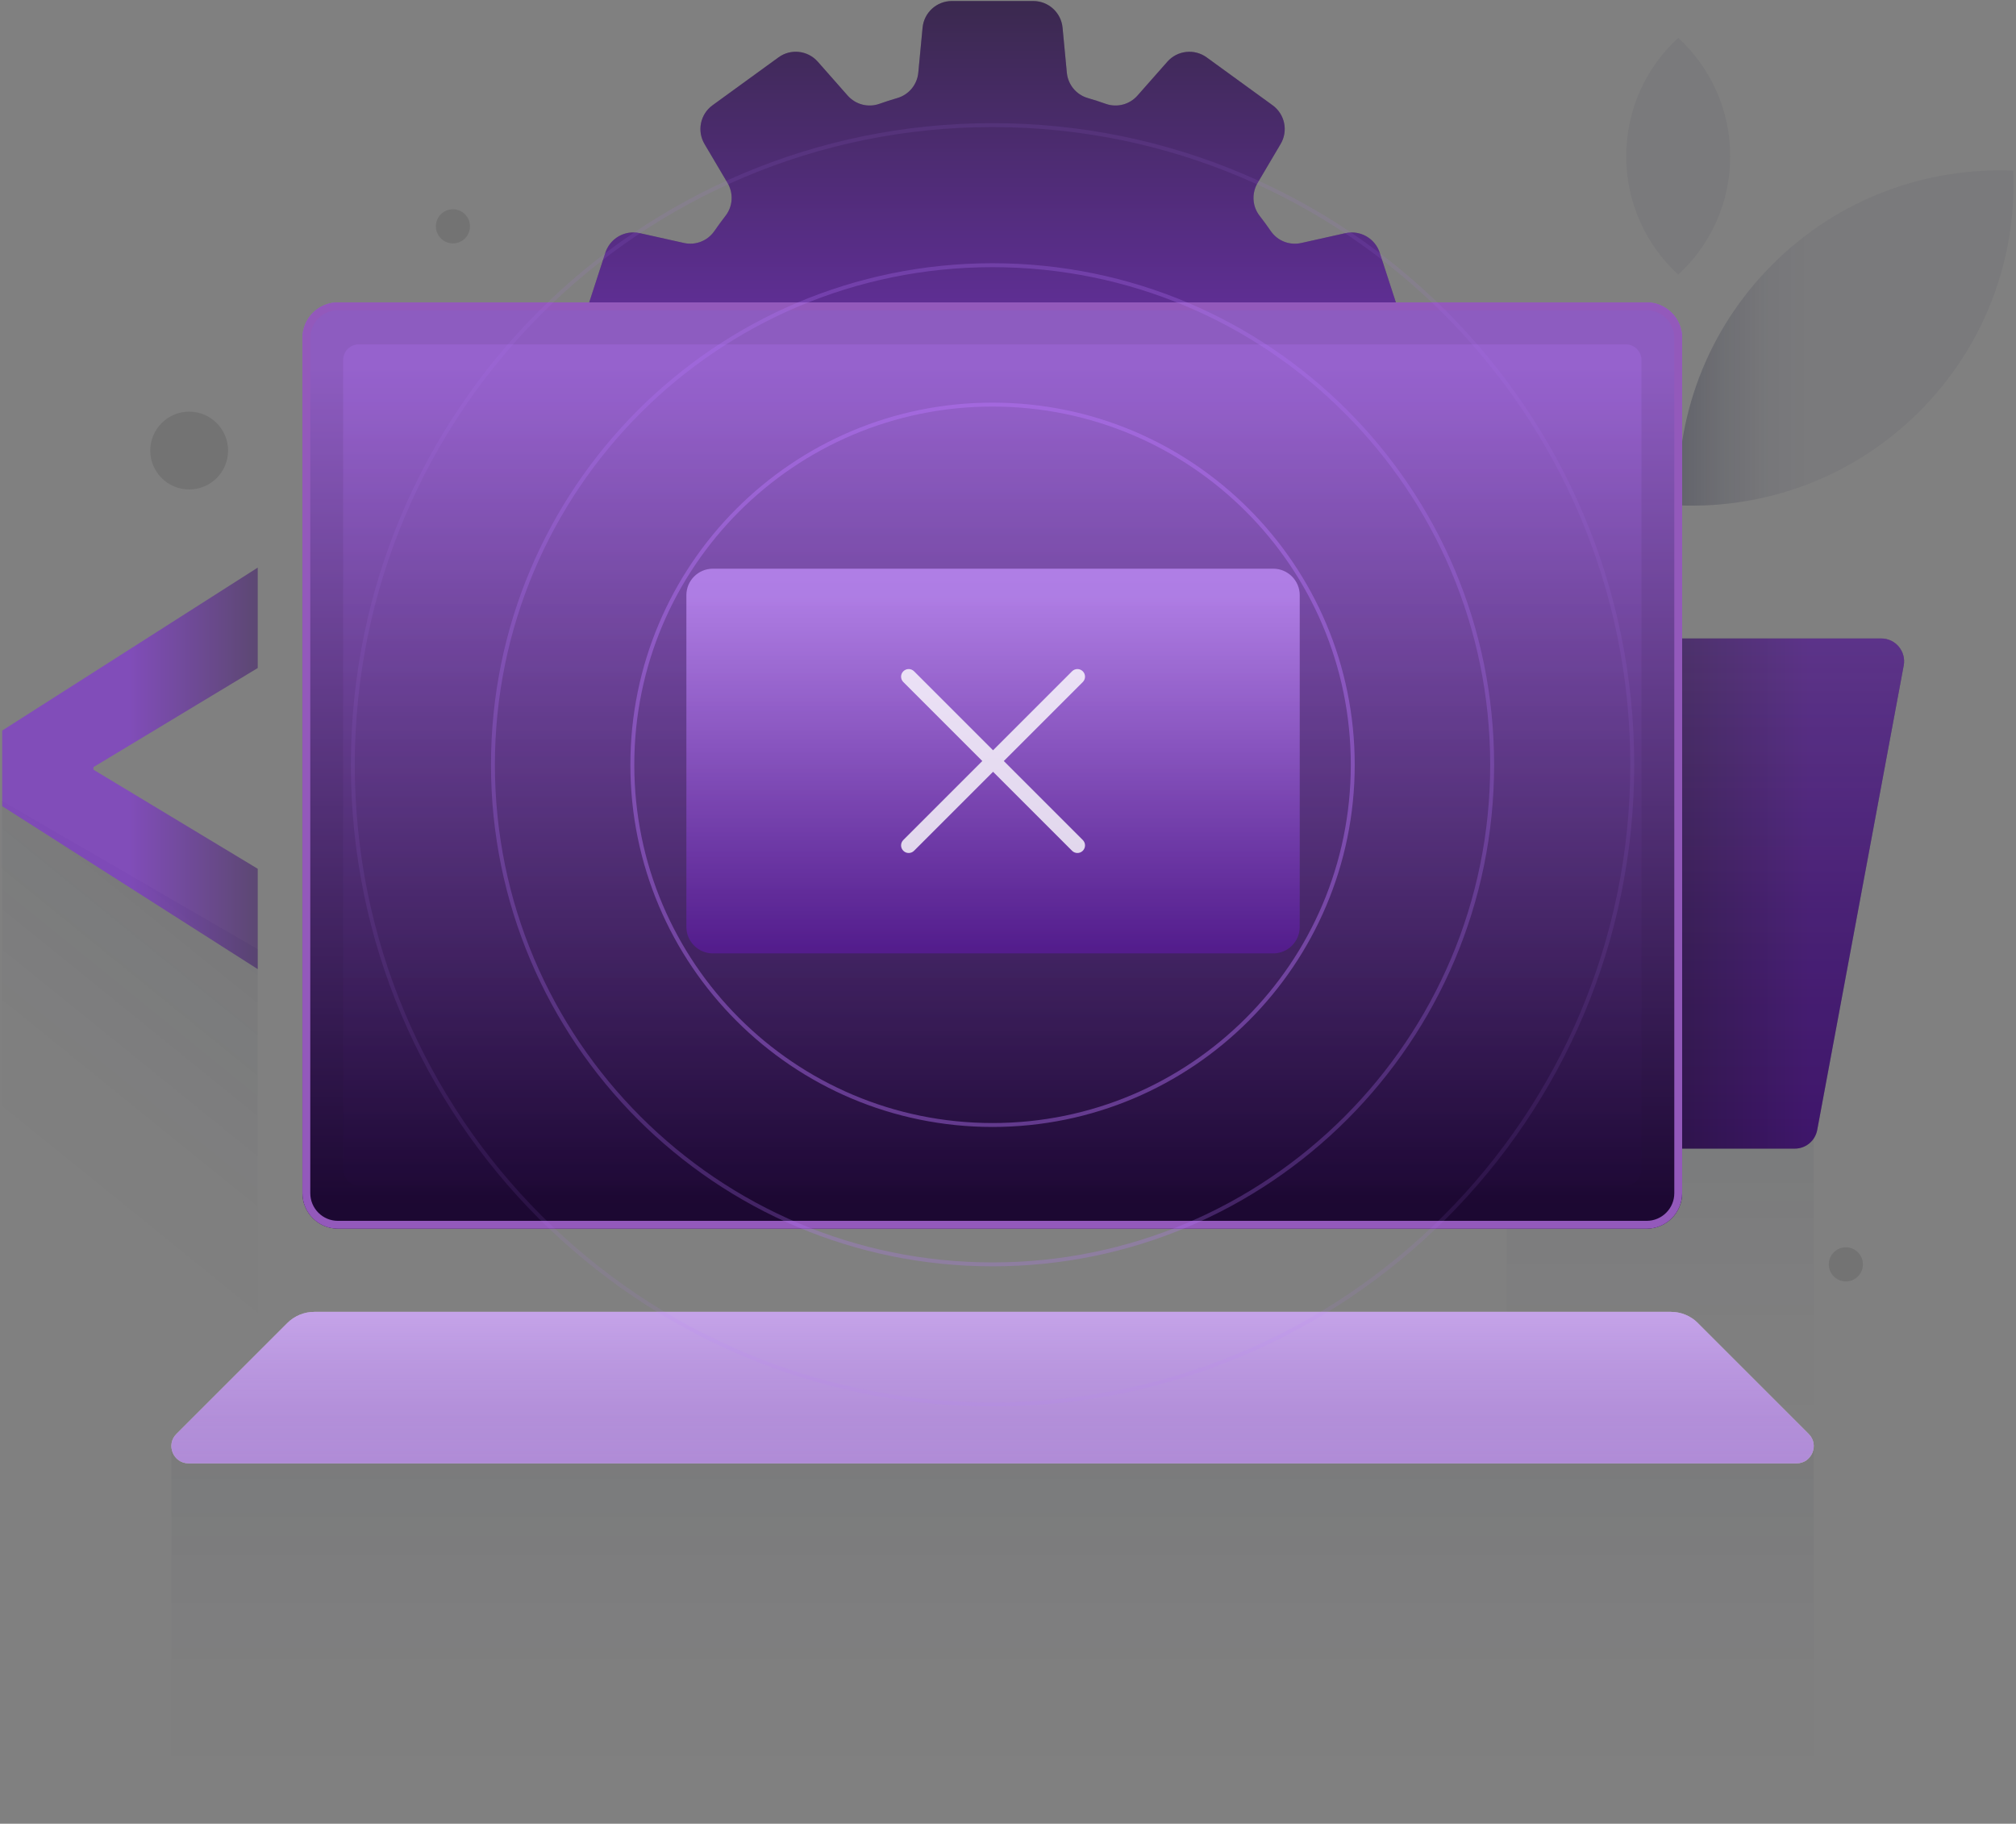 <svg width="514" height="465" viewBox="0 0 514 465" fill="none" xmlns="http://www.w3.org/2000/svg">
<rect x="0" y="0" width="514" height="465" fill="#808080" stroke="none"/>
<path opacity="0.05" d="M462.43 369.15H43.68V464.18H462.43V369.15Z" fill="url(#paint0_linear_99_24890)"/>
<path opacity="0.05" d="M462.43 281.801H384.19V369.481H462.43V281.801Z" fill="url(#paint1_linear_99_24890)"/>
<path opacity="0.1" d="M65.71 373.86H0.56V204.23L65.71 242V373.86Z" fill="url(#paint2_linear_99_24890)"/>
<path d="M479.64 162.79H422.18V292.87H457.59C460.4 292.87 462.8 290.87 463.32 288.11L485.37 169.68C486.04 166.1 483.29 162.79 479.64 162.79Z" fill="#250A42"/>
<path opacity="0.3" d="M479.64 162.79H422.18V292.87H457.59C460.4 292.87 462.8 290.87 463.32 288.11L485.37 169.68C486.04 166.1 483.29 162.79 479.64 162.79Z" fill="url(#paint3_linear_99_24890)"/>
<path opacity="0.15" d="M479.64 162.79H422.18V292.87H457.59C460.4 292.87 462.8 290.87 463.32 288.11L485.37 169.68C486.04 166.1 483.29 162.79 479.64 162.79Z" fill="url(#paint4_linear_99_24890)"/>
<path opacity="0.45" d="M351.78 150.45L358.2 130.69C359.39 127.01 357.6 123.03 354.05 121.5L343.47 116.92C340.69 115.71 338.86 112.95 338.96 109.92C338.99 109.1 339 108.28 339 107.45C339 106.62 338.99 105.8 338.96 104.98C338.86 101.95 340.69 99.18 343.47 97.98L354.05 93.4C357.6 91.86 359.39 87.88 358.2 84.21L351.78 64.45C350.59 60.77 346.79 58.61 343.02 59.45L331.76 61.96C328.79 62.62 325.72 61.43 324 58.92C323.08 57.59 322.13 56.28 321.14 55.01C319.27 52.6 319.08 49.29 320.63 46.66L326.51 36.71C328.48 33.38 327.59 29.11 324.46 26.84L307.65 14.63C304.52 12.36 300.18 12.84 297.63 15.73L290.01 24.37C288 26.65 284.81 27.49 281.94 26.48C280.42 25.94 278.88 25.44 277.32 24.99C274.39 24.14 272.29 21.57 272 18.53L270.91 7.05C270.54 3.2 267.31 0.26 263.45 0.26H242.68C238.82 0.26 235.59 3.2 235.22 7.05L234.13 18.53C233.84 21.57 231.74 24.13 228.81 24.99C227.25 25.44 225.71 25.94 224.19 26.48C221.32 27.49 218.14 26.65 216.12 24.37L208.5 15.73C205.94 12.83 201.6 12.35 198.48 14.63L181.67 26.84C178.54 29.11 177.66 33.39 179.62 36.71L185.5 46.66C187.05 49.29 186.86 52.6 184.99 55.01C184 56.29 183.05 57.59 182.13 58.92C180.41 61.42 177.33 62.62 174.37 61.95L163.1 59.44C159.33 58.6 155.54 60.76 154.34 64.44L147.92 84.2C146.73 87.88 148.52 91.86 152.07 93.39L162.65 97.97C165.43 99.18 167.26 101.94 167.16 104.97C167.13 105.79 167.12 106.61 167.12 107.44C167.12 108.27 167.13 109.09 167.16 109.91C167.26 112.94 165.43 115.71 162.65 116.91L152.07 121.49C148.52 123.03 146.73 127.01 147.92 130.68L154.34 150.44C155.53 154.12 159.33 156.28 163.1 155.44L174.36 152.93C177.33 152.27 180.4 153.46 182.12 155.97C183.04 157.3 183.99 158.61 184.98 159.88C186.85 162.29 187.04 165.6 185.49 168.23L179.61 178.18C177.64 181.51 178.53 185.78 181.66 188.05L198.47 200.26C201.6 202.53 205.94 202.05 208.49 199.16L216.11 190.52C218.12 188.24 221.31 187.4 224.18 188.41C225.7 188.95 227.24 189.45 228.8 189.9C231.73 190.75 233.83 193.32 234.12 196.36L235.21 207.84C235.58 211.69 238.81 214.63 242.67 214.63H263.44C267.3 214.63 270.53 211.69 270.9 207.84L271.99 196.36C272.28 193.32 274.38 190.76 277.31 189.9C278.87 189.45 280.41 188.95 281.93 188.41C284.8 187.39 287.98 188.24 290 190.52L297.62 199.16C300.18 202.06 304.52 202.54 307.64 200.26L324.45 188.05C327.58 185.78 328.46 181.5 326.5 178.18L320.62 168.23C319.07 165.6 319.26 162.29 321.13 159.88C322.12 158.6 323.07 157.3 323.99 155.97C325.71 153.47 328.79 152.27 331.75 152.93L343.01 155.44C346.78 156.28 350.57 154.12 351.77 150.44L351.78 150.45Z" fill="#250A42"/>
<path opacity="0.45" d="M351.78 150.45L358.2 130.69C359.39 127.01 357.6 123.03 354.05 121.5L343.47 116.92C340.69 115.71 338.86 112.95 338.96 109.92C338.99 109.1 339 108.28 339 107.45C339 106.62 338.99 105.8 338.96 104.98C338.86 101.95 340.69 99.18 343.47 97.98L354.05 93.4C357.6 91.86 359.39 87.88 358.2 84.21L351.78 64.45C350.59 60.77 346.79 58.61 343.02 59.45L331.76 61.96C328.79 62.62 325.72 61.43 324 58.92C323.08 57.59 322.13 56.28 321.14 55.01C319.27 52.6 319.08 49.29 320.63 46.66L326.51 36.71C328.48 33.38 327.59 29.11 324.46 26.84L307.65 14.63C304.52 12.36 300.18 12.84 297.63 15.73L290.01 24.37C288 26.65 284.81 27.49 281.94 26.48C280.42 25.94 278.88 25.44 277.32 24.99C274.39 24.14 272.29 21.57 272 18.53L270.91 7.05C270.54 3.2 267.31 0.26 263.45 0.26H242.68C238.82 0.26 235.59 3.2 235.22 7.05L234.13 18.53C233.84 21.57 231.74 24.13 228.81 24.99C227.25 25.44 225.71 25.94 224.19 26.48C221.32 27.49 218.14 26.65 216.12 24.37L208.5 15.73C205.94 12.83 201.6 12.35 198.48 14.63L181.67 26.84C178.54 29.11 177.66 33.39 179.62 36.71L185.5 46.66C187.05 49.29 186.86 52.6 184.99 55.01C184 56.29 183.05 57.59 182.13 58.92C180.41 61.42 177.33 62.62 174.37 61.95L163.1 59.44C159.33 58.6 155.54 60.76 154.34 64.44L147.92 84.2C146.73 87.88 148.52 91.86 152.07 93.39L162.65 97.97C165.43 99.18 167.26 101.94 167.16 104.97C167.13 105.79 167.12 106.61 167.12 107.44C167.12 108.27 167.13 109.09 167.16 109.91C167.26 112.94 165.43 115.71 162.65 116.91L152.07 121.49C148.52 123.03 146.73 127.01 147.92 130.68L154.34 150.44C155.53 154.12 159.33 156.28 163.1 155.44L174.36 152.93C177.33 152.27 180.4 153.46 182.12 155.97C183.04 157.3 183.99 158.61 184.98 159.88C186.85 162.29 187.04 165.6 185.49 168.23L179.61 178.18C177.64 181.51 178.53 185.78 181.66 188.05L198.47 200.26C201.6 202.53 205.94 202.05 208.49 199.16L216.11 190.52C218.12 188.24 221.31 187.4 224.18 188.41C225.7 188.95 227.24 189.45 228.8 189.9C231.73 190.75 233.83 193.32 234.12 196.36L235.21 207.84C235.58 211.69 238.81 214.63 242.67 214.63H263.44C267.3 214.63 270.53 211.69 270.9 207.84L271.99 196.36C272.28 193.32 274.38 190.76 277.31 189.9C278.87 189.45 280.41 188.95 281.93 188.41C284.8 187.39 287.98 188.24 290 190.52L297.62 199.16C300.18 202.06 304.52 202.54 307.64 200.26L324.45 188.05C327.58 185.78 328.46 181.5 326.5 178.18L320.62 168.23C319.07 165.6 319.26 162.29 321.13 159.88C322.12 158.6 323.07 157.3 323.99 155.97C325.71 153.47 328.79 152.27 331.75 152.93L343.01 155.44C346.78 156.28 350.57 154.12 351.77 150.44L351.78 150.45Z" fill="url(#paint5_linear_99_24890)"/>
<path opacity="0.05" d="M489.36 104.92C472.48 121.8 450.06 129.78 427.96 128.85C427.03 106.75 435.01 84.33 451.89 67.45C468.77 50.57 491.19 42.59 513.29 43.52C514.22 65.62 506.24 88.04 489.36 104.92Z" fill="#0C112C"/>
<path opacity="0.05" d="M441.13 39.84C441.13 51.78 436.03 62.53 427.88 70.01C419.74 62.53 414.63 51.78 414.63 39.84C414.63 27.9 419.73 17.16 427.88 9.67C436.02 17.15 441.13 27.9 441.13 39.84Z" fill="#0C112C"/>
<path opacity="0.25" d="M489.36 104.92C472.48 121.8 450.06 129.78 427.96 128.85C427.03 106.75 435.01 84.33 451.89 67.45C468.77 50.57 491.19 42.59 513.29 43.52C514.22 65.62 506.24 88.04 489.36 104.92Z" fill="url(#paint6_linear_99_24890)"/>
<path opacity="0.1" d="M48.23 124.799C53.709 124.799 58.15 120.358 58.15 114.879C58.15 109.4 53.709 104.959 48.23 104.959C42.751 104.959 38.31 109.4 38.31 114.879C38.31 120.358 42.751 124.799 48.23 124.799Z" fill="black"/>
<path opacity="0.1" d="M470.62 326.729C473.022 326.729 474.97 324.782 474.97 322.379C474.97 319.977 473.022 318.029 470.62 318.029C468.218 318.029 466.27 319.977 466.27 322.379C466.27 324.782 468.218 326.729 470.62 326.729Z" fill="black"/>
<path opacity="0.1" d="M115.48 62.059C117.883 62.059 119.83 60.112 119.83 57.709C119.83 55.307 117.883 53.359 115.48 53.359C113.078 53.359 111.13 55.307 111.13 57.709C111.13 60.112 113.078 62.059 115.48 62.059Z" fill="black"/>
<path d="M432.87 337.34L461.14 365.61C463.91 368.38 461.95 373.12 458.03 373.12H48.1C44.18 373.12 42.21 368.38 44.99 365.61L73.26 337.34C75.08 335.52 77.56 334.49 80.14 334.49H426.01C428.59 334.49 431.06 335.51 432.89 337.34H432.87Z" fill="white"/>
<path d="M419.83 77.1H86.17C81.172 77.1 77.12 81.151 77.12 86.15V304.22C77.12 309.218 81.172 313.27 86.17 313.27H419.83C424.828 313.27 428.88 309.218 428.88 304.22V86.15C428.88 81.151 424.828 77.1 419.83 77.1Z" fill="url(#paint7_linear_99_24890)"/>
<g opacity="0.45">
<path opacity="0.55" d="M419.83 77.1H86.17C81.172 77.1 77.12 81.151 77.12 86.15V304.22C77.12 309.218 81.172 313.27 86.17 313.27H419.83C424.828 313.27 428.88 309.218 428.88 304.22V86.15C428.88 81.151 424.828 77.1 419.83 77.1Z" fill="black"/>
</g>
<path d="M419.83 79.1C423.72 79.1 426.88 82.26 426.88 86.15V304.23C426.88 308.12 423.72 311.28 419.83 311.28H86.16C82.27 311.28 79.11 308.12 79.11 304.23V86.15C79.11 82.26 82.27 79.1 86.16 79.1H419.83ZM419.83 77.1H86.16C81.16 77.1 77.11 81.15 77.11 86.15V304.23C77.11 309.23 81.16 313.28 86.16 313.28H419.83C424.83 313.28 428.88 309.23 428.88 304.23V86.15C428.88 81.15 424.83 77.1 419.83 77.1Z" fill="#9359BB"/>
<path opacity="0.2" d="M414.52 87.8H91.48C89.276 87.8 87.49 89.586 87.49 91.79V298.21C87.49 300.413 89.276 302.2 91.48 302.2H414.52C416.724 302.2 418.51 300.413 418.51 298.21V91.79C418.51 89.586 416.724 87.8 414.52 87.8Z" fill="url(#paint8_linear_99_24890)"/>
<path opacity="0.45" d="M432.87 337.34L461.14 365.61C463.91 368.38 461.95 373.12 458.03 373.12H48.1C44.18 373.12 42.21 368.38 44.99 365.61L73.26 337.34C75.08 335.52 77.56 334.49 80.14 334.49H426.01C428.59 334.49 431.06 335.51 432.89 337.34H432.87Z" fill="#5100A7"/>
<path opacity="0.45" d="M432.87 337.34L461.14 365.61C463.91 368.38 461.95 373.12 458.03 373.12H48.1C44.18 373.12 42.21 368.38 44.99 365.61L73.26 337.34C75.08 335.52 77.56 334.49 80.14 334.49H426.01C428.59 334.49 431.06 335.51 432.89 337.34H432.87Z" fill="url(#paint9_linear_99_24890)"/>
<path opacity="0.4" d="M253.06 286.84C303.782 286.84 344.9 245.722 344.9 195C344.9 144.278 303.782 103.16 253.06 103.16C202.338 103.16 161.22 144.278 161.22 195C161.22 245.722 202.338 286.84 253.06 286.84Z" stroke="#BB78FF" stroke-miterlimit="10"/>
<path opacity="0.25" d="M253.06 322.38C323.41 322.38 380.44 265.35 380.44 195C380.44 124.65 323.41 67.62 253.06 67.62C182.71 67.62 125.68 124.65 125.68 195C125.68 265.35 182.71 322.38 253.06 322.38Z" stroke="#BB78FF" stroke-miterlimit="10"/>
<path opacity="0.1" d="M253.06 358.1C343.138 358.1 416.16 285.078 416.16 195C416.16 104.923 343.138 31.9 253.06 31.9C162.982 31.9 89.96 104.923 89.96 195C89.96 285.078 162.982 358.1 253.06 358.1Z" stroke="#BB78FF" stroke-miterlimit="10"/>
<path opacity="0.7" d="M324.62 145H181.76C178.027 145 175 148.027 175 151.76V236.33C175 240.063 178.027 243.09 181.76 243.09H324.62C328.353 243.09 331.38 240.063 331.38 236.33V151.76C331.38 148.027 328.353 145 324.62 145Z" fill="url(#paint10_linear_99_24890)"/>
<path opacity="0.8" d="M255.93 194.04L276.07 173.9C276.83 173.14 276.83 171.92 276.07 171.16C275.31 170.4 274.09 170.4 273.33 171.16L253.19 191.3L233.05 171.16C232.29 170.4 231.07 170.4 230.31 171.16C229.55 171.92 229.55 173.14 230.31 173.9L250.45 194.04L230.31 214.18C229.55 214.94 229.55 216.16 230.31 216.92C230.69 217.3 231.18 217.49 231.68 217.49C232.18 217.49 232.67 217.3 233.05 216.92L253.19 196.78L273.33 216.92C273.71 217.3 274.2 217.49 274.7 217.49C275.2 217.49 275.69 217.3 276.07 216.92C276.83 216.16 276.83 214.94 276.07 214.18L255.93 194.04Z" fill="white"/>
<path opacity="0.45" d="M65.71 170.331L23.83 195.591V196.251L65.71 221.511V247.101L0.56 205.551V186.271L65.71 144.721V170.311V170.331Z" fill="url(#paint11_linear_99_24890)"/>
<defs>
<linearGradient id="paint0_linear_99_24890" x1="253.06" y1="366.33" x2="253.06" y2="457.19" gradientUnits="userSpaceOnUse">
<stop stop-color="#0C112C"/>
<stop offset="0.01" stop-color="#0C112C" stop-opacity="0.98"/>
<stop offset="0.38" stop-color="#0C112C" stop-opacity="0.44"/>
<stop offset="0.71" stop-color="#0C112C" stop-opacity="0.11"/>
<stop offset="1" stop-color="#0C112C" stop-opacity="0"/>
</linearGradient>
<linearGradient id="paint1_linear_99_24890" x1="423.31" y1="282.681" x2="423.31" y2="367.091" gradientUnits="userSpaceOnUse">
<stop stop-color="#0C112C"/>
<stop offset="0.01" stop-color="#0C112C" stop-opacity="0.98"/>
<stop offset="0.38" stop-color="#0C112C" stop-opacity="0.44"/>
<stop offset="0.71" stop-color="#0C112C" stop-opacity="0.11"/>
<stop offset="1" stop-color="#0C112C" stop-opacity="0"/>
</linearGradient>
<linearGradient id="paint2_linear_99_24890" x1="84.39" y1="225.73" x2="20.39" y2="304.79" gradientUnits="userSpaceOnUse">
<stop stop-color="#0C112C"/>
<stop offset="0.01" stop-color="#0C112C" stop-opacity="0.98"/>
<stop offset="0.38" stop-color="#0C112C" stop-opacity="0.44"/>
<stop offset="0.71" stop-color="#0C112C" stop-opacity="0.11"/>
<stop offset="1" stop-color="#0C112C" stop-opacity="0"/>
</linearGradient>
<linearGradient id="paint3_linear_99_24890" x1="453.82" y1="142.28" x2="453.82" y2="401.45" gradientUnits="userSpaceOnUse">
<stop stop-color="#DFC1FF"/>
<stop offset="0.01" stop-color="#DFC1FF" stop-opacity="0.98"/>
<stop offset="0.38" stop-color="#DFC1FF" stop-opacity="0.44"/>
<stop offset="0.71" stop-color="#DFC1FF" stop-opacity="0.11"/>
<stop offset="1" stop-color="#DFC1FF" stop-opacity="0"/>
</linearGradient>
<linearGradient id="paint4_linear_99_24890" x1="428.5" y1="224.526" x2="461.5" y2="224.526" gradientUnits="userSpaceOnUse">
<stop stop-color="#1A0036"/>
<stop offset="1" stop-color="#820FFF"/>
</linearGradient>
<linearGradient id="paint5_linear_99_24890" x1="253.06" y1="0.26" x2="253.06" y2="102" gradientUnits="userSpaceOnUse">
<stop stop-color="#1A0036"/>
<stop offset="1" stop-color="#820FFF"/>
</linearGradient>
<linearGradient id="paint6_linear_99_24890" x1="424.18" y1="86.18" x2="462.21" y2="86.18" gradientUnits="userSpaceOnUse">
<stop stop-color="#0C112C"/>
<stop offset="0.01" stop-color="#0C112C" stop-opacity="0.98"/>
<stop offset="0.38" stop-color="#0C112C" stop-opacity="0.44"/>
<stop offset="0.71" stop-color="#0C112C" stop-opacity="0.11"/>
<stop offset="1" stop-color="#0C112C" stop-opacity="0"/>
</linearGradient>
<linearGradient id="paint7_linear_99_24890" x1="253" y1="307.542" x2="253" y2="93.843" gradientUnits="userSpaceOnUse">
<stop stop-color="#250A42"/>
<stop offset="1" stop-color="#BB7AFF"/>
</linearGradient>
<linearGradient id="paint8_linear_99_24890" x1="253" y1="297" x2="253" y2="103" gradientUnits="userSpaceOnUse">
<stop stop-color="#250A42"/>
<stop offset="1" stop-color="#BB7AFF"/>
</linearGradient>
<linearGradient id="paint9_linear_99_24890" x1="253.06" y1="334" x2="253.06" y2="373" gradientUnits="userSpaceOnUse">
<stop stop-color="#DFC1FF"/>
<stop offset="0.01" stop-color="#DFC1FF" stop-opacity="0.98"/>
<stop offset="0.38" stop-color="#DFC1FF" stop-opacity="0.44"/>
<stop offset="0.71" stop-color="#DFC1FF" stop-opacity="0.11"/>
<stop offset="1" stop-color="#DFC1FF" stop-opacity="0"/>
</linearGradient>
<linearGradient id="paint10_linear_99_24890" x1="253.19" y1="241.5" x2="253.19" y2="152" gradientUnits="userSpaceOnUse">
<stop stop-color="#5B1B9F"/>
<stop offset="1" stop-color="#C793FF"/>
</linearGradient>
<linearGradient id="paint11_linear_99_24890" x1="75" y1="193.31" x2="33.135" y2="193.31" gradientUnits="userSpaceOnUse">
<stop stop-color="#1A0036"/>
<stop offset="1" stop-color="#820FFF"/>
</linearGradient>
</defs>
</svg>
